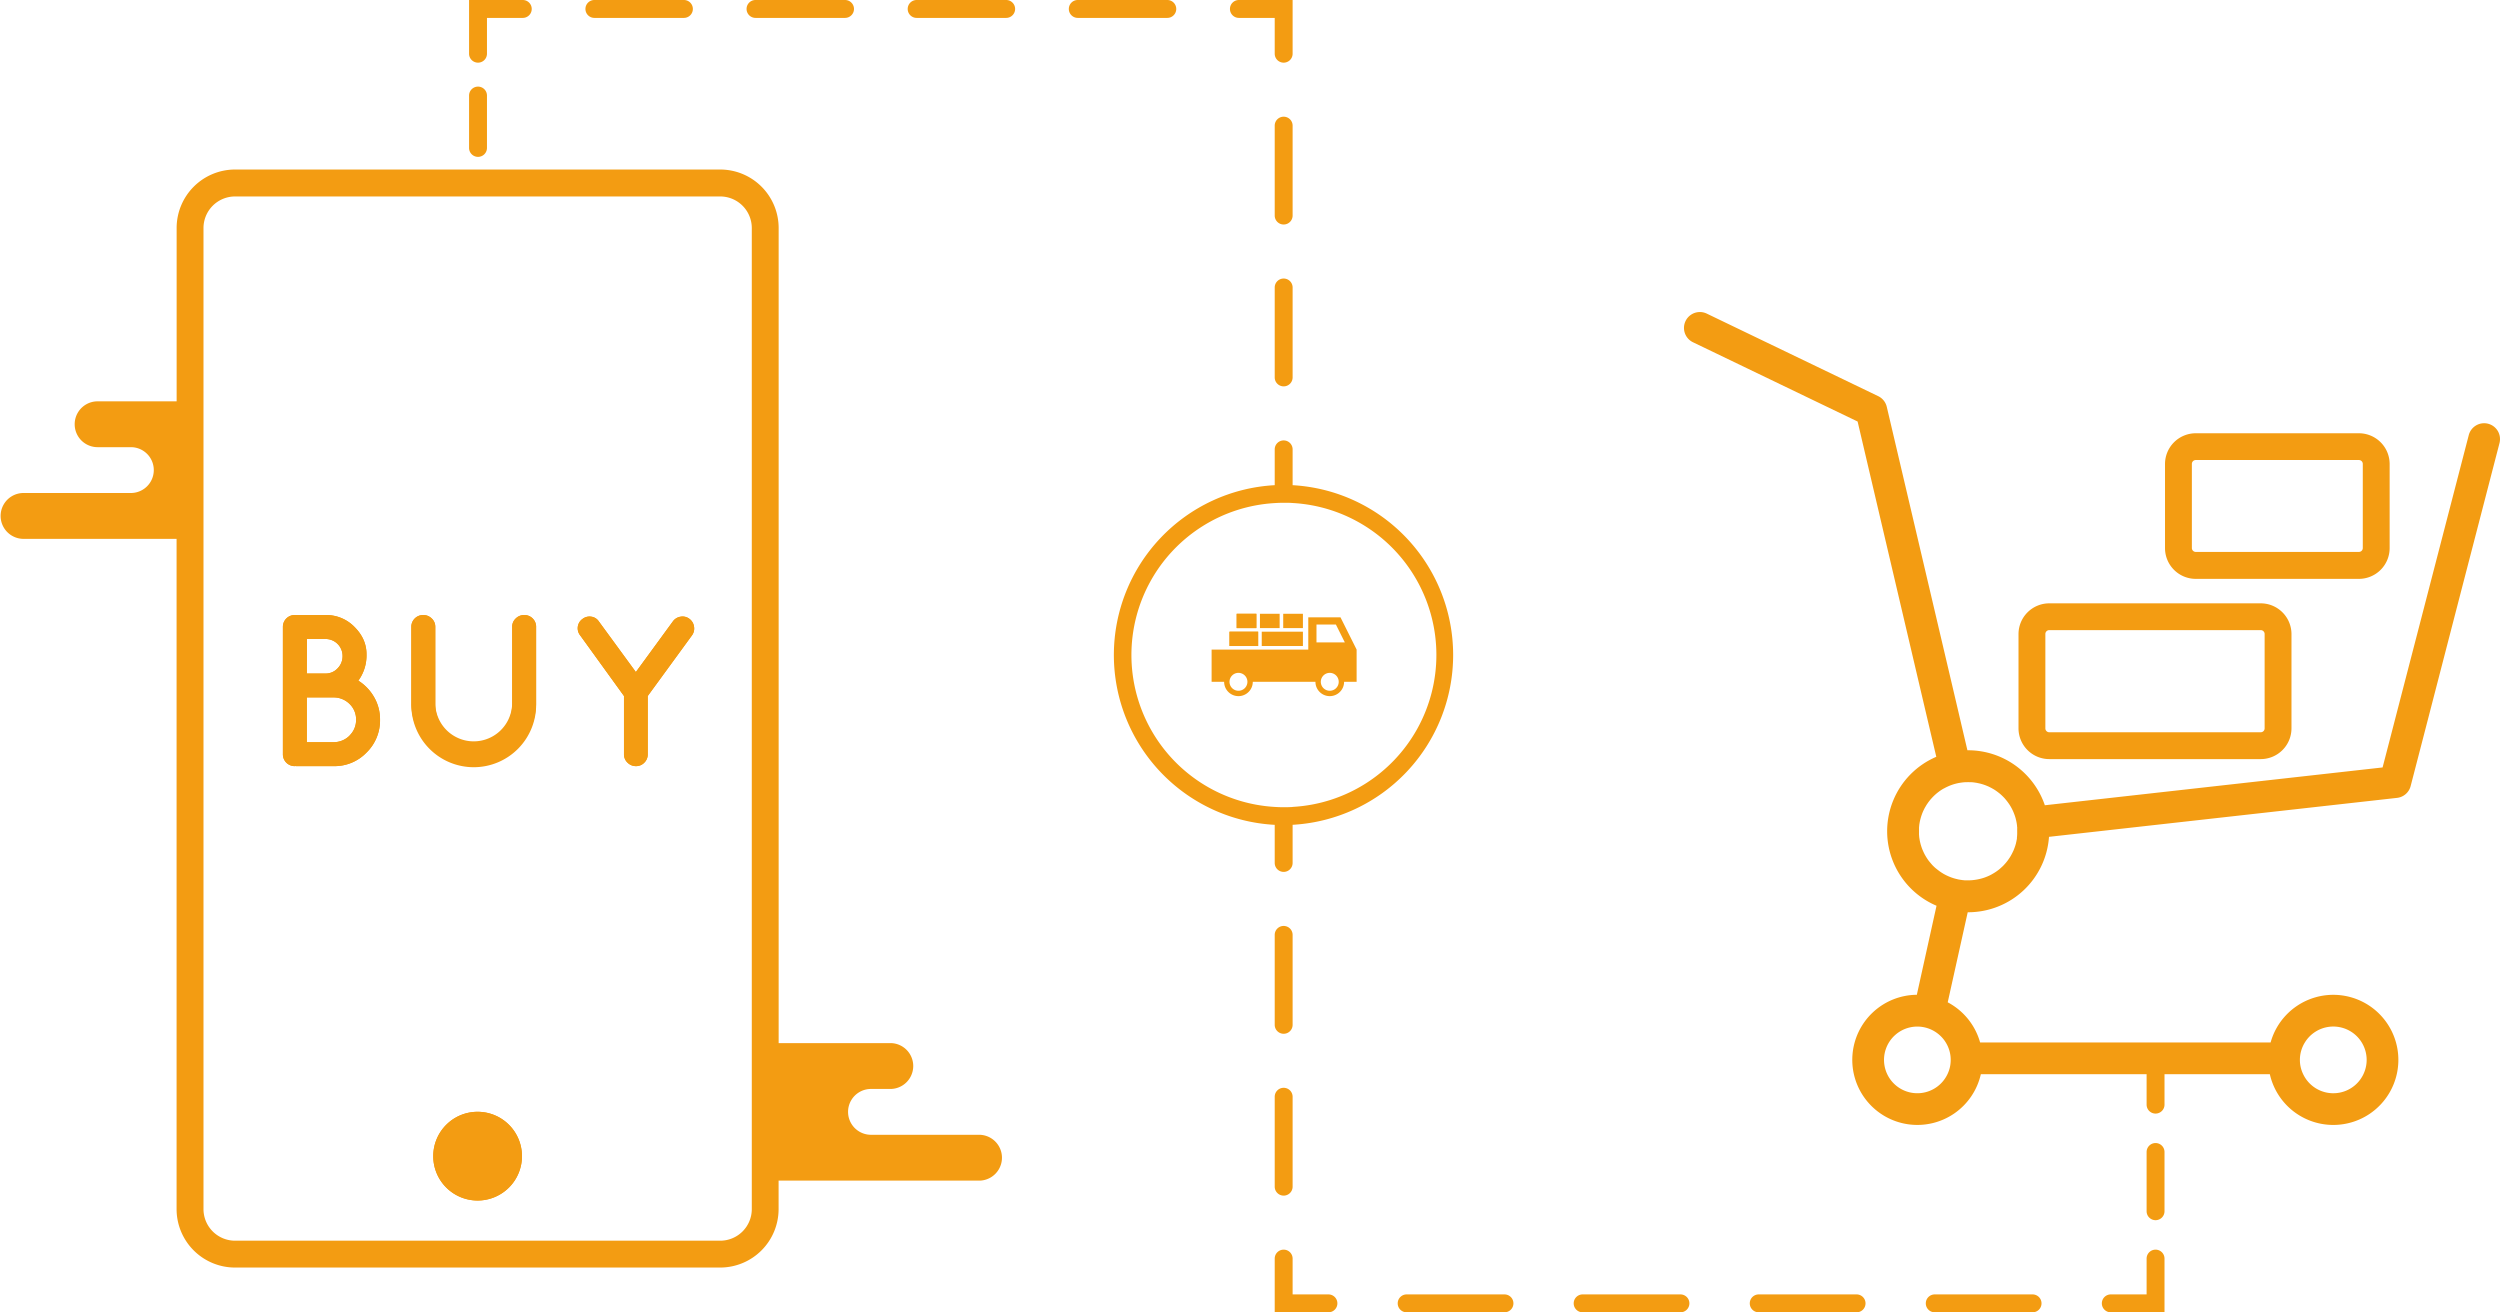 <svg xmlns="http://www.w3.org/2000/svg" viewBox="0 0 1396.39 733"><defs><style>.cls-1{fill:#f39c12;}</style></defs><title>delivery-app</title><g id="Layer_2" data-name="Layer 2"><g id="Layer_1-2" data-name="Layer 1"><path class="cls-1" d="M267,87.62a5,5,0,0,1-5-5V53.38a5,5,0,1,1,10,0V82.62A5,5,0,0,1,267,87.62Z"/><path class="cls-1" d="M267,35a5,5,0,0,1-5-5V0h30a5,5,0,0,1,0,10H272V30A5,5,0,0,1,267,35Z"/><path class="cls-1" d="M382,0H332a5,5,0,0,0,0,10h50a5,5,0,0,0,0-10Zm90,0H422a5,5,0,0,0,0,10h50a5,5,0,0,0,0-10Zm90,0H512a5,5,0,0,0,0,10h50a5,5,0,0,0,0-10Zm90,0H602a5,5,0,0,0,0,10h50a5,5,0,0,0,0-10Z"/><path class="cls-1" d="M717,35a5,5,0,0,1-5-5V10H692a5,5,0,0,1,0-10h30V30A5,5,0,0,1,717,35Z"/><path class="cls-1" d="M717,607.6a5,5,0,0,0-5,5v50.22a5,5,0,1,0,10,0V612.6A5,5,0,0,0,717,607.6Zm0-90.41a5,5,0,0,0-5,5v50.23a5,5,0,1,0,10,0V522.19A5,5,0,0,0,717,517.19Zm0-361.61a5,5,0,0,0-5,5v50.23a5,5,0,0,0,10,0V160.58A5,5,0,0,0,717,155.58Zm0-90.4a5,5,0,0,0-5,5V120.4a5,5,0,0,0,10,0V70.18A5,5,0,0,0,717,65.18Z"/><path class="cls-1" d="M742,733H712V703a5,5,0,0,1,10,0v20h20a5,5,0,0,1,0,10Z"/><path class="cls-1" d="M840.33,723H785.7a5,5,0,0,0,0,10h54.63a5,5,0,0,0,0-10Zm98.32,0H884a5,5,0,0,0,0,10h54.62a5,5,0,1,0,0-10Zm98.33,0H982.35a5,5,0,1,0,0,10H1037a5,5,0,0,0,0-10Zm98.32,0h-54.63a5,5,0,0,0,0,10h54.63a5,5,0,0,0,0-10Z"/><path class="cls-1" d="M1209,733h-30a5,5,0,0,1,0-10h20V703a5,5,0,0,1,10,0Z"/><path class="cls-1" d="M1204,681.54a5,5,0,0,1-5-5V643.46a5,5,0,0,1,10,0v33.08A5,5,0,0,1,1204,681.54Z"/><path class="cls-1" d="M1389.74,236.68a8.87,8.87,0,0,0-10.8,6.37l-19.88,76.65-6.87,26.51-11.54,44.48-4.59,17.74-5.25,20.23-188.65,21.12a45.29,45.29,0,0,0-42.83-30.71h-.42l-2.5-10.65-4.15-17.74-38.38-163.4a8.87,8.87,0,0,0-4.79-6l-13.56-6.53-82.2-39.58a8.86,8.86,0,0,0-7.7,16l62.6,30.15,29.35,14.13L1074,390.69l4.17,17.74,3.36,14.29a45.2,45.2,0,0,0,.13,83.19l-11,49.73A36.35,36.35,0,1,0,1106.41,600H1199v17a5,5,0,0,0,10,0V600h58.83a36.34,36.34,0,1,0,.44-17.74H1106a36.47,36.47,0,0,0-18.09-22.41l11.17-50.3h.28a45.29,45.29,0,0,0,45.12-42.13l194.41-21.76a8.87,8.87,0,0,0,7.59-6.6l7.93-30.59,4.59-17.74,16-61.82,8.8-33.91,12.3-47.47A8.86,8.86,0,0,0,1389.74,236.68ZM1287.43,582.22a18.63,18.63,0,1,1-1,17.74,18.25,18.25,0,0,1-1.81-8A18.45,18.45,0,0,1,1287.43,582.22ZM1089.58,592a18.25,18.25,0,0,1-1.81,8,18.62,18.62,0,1,1-21.17-26.09,18.64,18.64,0,0,1,17.13,4.58,17.77,17.77,0,0,1,3.08,3.77A18.45,18.45,0,0,1,1089.58,592Zm37-123.82c0,.4-.12.83-.21,1.24a10.94,10.94,0,0,1-.29,1.33c0,.26-.12.53-.19.8s-.2.69-.3,1c-.22.66-.45,1.3-.7,1.92-.12.35-.28.69-.44,1-.23.52-.48,1-.74,1.53-.15.25-.27.5-.41.74a6.65,6.65,0,0,1-.43.73,12.82,12.82,0,0,1-.8,1.22,14.48,14.48,0,0,1-.94,1.32l-.63.79c-.46.55-.94,1.07-1.42,1.58-.25.25-.5.52-.77.75s-.51.48-.78.71l-.79.69a26.19,26.19,0,0,1-3.5,2.41,21.63,21.63,0,0,1-2.83,1.46,24.89,24.89,0,0,1-4.08,1.41c-.36.09-.71.18-1.07.25s-.71.16-1.08.22-.71.12-1.08.17a25.69,25.69,0,0,1-3.73.27c-.53,0-1.08,0-1.61,0s-.85-.06-1.28-.11a7.74,7.74,0,0,1-1-.13,7.53,7.53,0,0,1-.87-.14A10.53,10.53,0,0,1,1093,491a6.87,6.87,0,0,1-.87-.21,15.68,15.68,0,0,1-1.65-.5c-.55-.17-1.08-.39-1.6-.6s-1.11-.48-1.66-.74c-.25-.11-.5-.25-.75-.38s-.41-.21-.6-.33l-.27-.14-.55-.34c-.28-.16-.56-.34-.83-.53a13,13,0,0,1-1.08-.75l-.66-.5c-.44-.33-.87-.69-1.27-1s-.91-.82-1.35-1.24-.75-.78-1.1-1.19-.84-1-1.23-1.47-.78-1.05-1.15-1.6c-.19-.3-.41-.62-.58-.94a6,6,0,0,1-.36-.6c-.19-.34-.39-.66-.55-1s-.41-.81-.58-1.22-.46-1-.66-1.52c-.11-.27-.21-.54-.3-.82s-.27-.78-.37-1.17a7.08,7.08,0,0,1-.22-.75c-.07-.23-.12-.46-.17-.69a9.21,9.21,0,0,1-.22-.94c-.1-.44-.17-.9-.24-1.34a13.57,13.57,0,0,1-.18-1.39c0-.3-.06-.62-.07-.94s0-.51,0-.78,0-.73,0-1.08,0-.73,0-1.08,0-.52,0-.78a11.54,11.54,0,0,1,.1-1.17c0-.43.09-.85.16-1.28q.21-1.31.54-2.55a24.24,24.24,0,0,1,.76-2.47c.16-.46.33-.92.53-1.36a10,10,0,0,1,.48-1.05c.16-.36.34-.71.51-1.05s.32-.58.5-.87a20.55,20.55,0,0,1,1.31-2.07c.29-.43.59-.83.91-1.22a16,16,0,0,1,1.11-1.33c.39-.45.8-.87,1.23-1.3a27.25,27.25,0,0,1,5.65-4.29.15.15,0,0,1,.08,0c.37-.21.72-.4,1.11-.6s.68-.32,1-.48a27.25,27.25,0,0,1,4.57-1.63c.44-.12.89-.21,1.33-.3a5.31,5.31,0,0,1,.76-.14h.06a7.85,7.85,0,0,1,1-.16c.62-.09,1.24-.16,1.88-.2l.78,0a14.74,14.74,0,0,1,2.17,0l.74,0c.67,0,1.33.11,2,.2l.53.09a6.25,6.25,0,0,1,1,.19,21,21,0,0,1,2.46.6c.39.11.78.23,1.17.38a12,12,0,0,1,1.14.42c.58.23,1.17.48,1.75.76l1.37.71c.32.18.65.38,1,.57a7.94,7.94,0,0,1,.72.46s.07,0,.11.07c.39.25.78.52,1.15.8.2.14.37.29.57.43a21.21,21.21,0,0,1,1.79,1.5c.39.36.78.73,1.15,1.12a14.84,14.84,0,0,1,1.07,1.17l.87,1.07c.26.35.53.69.78,1.06a22.94,22.94,0,0,1,1.56,2.45q.11.18.21.39a4.52,4.52,0,0,1,.28.53.67.67,0,0,0,.06.12c.16.31.3.61.44.93.28.6.53,1.22.76,1.84q.27.69.48,1.38c.14.43.27.87.37,1.32s.22.88.31,1.33a25.06,25.06,0,0,1,.39,2.5c0,.23,0,.46.07.69a5.65,5.65,0,0,1,0,.71c0,.53,0,1.08,0,1.63A26,26,0,0,1,1126.54,468.16Z"/><path class="cls-1" d="M1262.75,337H1144.62a17.19,17.19,0,0,0-17.17,17.17V406.8A17.19,17.19,0,0,0,1144.62,424h118.13a17.19,17.19,0,0,0,17.17-17.17V354.13A17.19,17.19,0,0,0,1262.75,337Zm2.17,69.84a2.17,2.17,0,0,1-2.17,2.17H1144.62a2.17,2.17,0,0,1-2.17-2.17V354.13a2.17,2.17,0,0,1,2.17-2.17h118.13a2.17,2.17,0,0,1,2.17,2.17Z"/><path class="cls-1" d="M1317.58,242h-91.13a17.19,17.19,0,0,0-17.17,17.17v47a17.18,17.18,0,0,0,17.17,17.16h91.13a17.19,17.19,0,0,0,17.17-17.16v-47A17.19,17.19,0,0,0,1317.58,242Zm2.17,64.12a2.17,2.17,0,0,1-2.17,2.16h-91.13a2.17,2.17,0,0,1-2.17-2.16v-47a2.17,2.17,0,0,1,2.17-2.17h91.13a2.18,2.18,0,0,1,2.17,2.17Z"/><path class="cls-1" d="M547.2,633.84H486.49a12.8,12.8,0,0,1,0-25.6h11.15a12.81,12.81,0,0,0,0-25.61H434.92V127.33a32.67,32.67,0,0,0-32.63-32.64h-271a32.67,32.67,0,0,0-32.63,32.64v96.84H54.51a12.8,12.8,0,1,0,0,25.6H73.1a12.8,12.8,0,0,1,0,25.6H12.8a12.81,12.81,0,0,0,0,25.61H98.63V675.34A32.67,32.67,0,0,0,131.26,708h271a32.67,32.67,0,0,0,32.63-32.63V659.45H547.2a12.81,12.81,0,0,0,0-25.61Zm-127.28,41.5A17.65,17.65,0,0,1,402.29,693h-271a17.65,17.65,0,0,1-17.63-17.63v-548a17.66,17.66,0,0,1,17.63-17.64h271a17.66,17.66,0,0,1,17.63,17.64Z"/><path class="cls-1" d="M209,389.47a26.14,26.14,0,0,0-8.86-9.29,23.89,23.89,0,0,0,4.58-14.71q0-8.57-6.69-15.26a22.09,22.09,0,0,0-16.22-6.69H164.64a6.59,6.59,0,0,0-6.63,6.63V421.3a6.59,6.59,0,0,0,6.63,6.63.92.92,0,0,1,.36-.12l.12.12h21.34a24.78,24.78,0,0,0,18.27-7.59A25.08,25.08,0,0,0,212.27,402,24.72,24.72,0,0,0,209,389.47Zm-37.56-32.56h10.37a9.47,9.47,0,0,1,9.53,9.52,9.6,9.6,0,0,1-2.78,6.88,9,9,0,0,1-6.75,2.89H171.39Zm23.88,53.9a12.43,12.43,0,0,1-8.81,3.74H171.39v-25h15.07a12.53,12.53,0,0,1,8.81,3.67,11.82,11.82,0,0,1,3.62,8.75A12,12,0,0,1,195.27,410.81Z"/><path class="cls-1" d="M291.55,645.82A24.78,24.78,0,1,1,266.78,621,24.78,24.78,0,0,1,291.55,645.82Z"/><path class="cls-1" d="M299.46,350.15v42.93a34.86,34.86,0,1,1-69.71,0V350.15a6.59,6.59,0,0,1,6.64-6.63,6.62,6.62,0,0,1,4.76,1.93,6.3,6.3,0,0,1,2,4.7v42.93a21.47,21.47,0,1,0,42.93,0V350.15a6.3,6.3,0,0,1,2-4.7,6.62,6.62,0,0,1,4.76-1.93,6.59,6.59,0,0,1,6.64,6.63Z"/><path class="cls-1" d="M386.52,354.86,361.8,388.74V421.3a6.41,6.41,0,0,1-1.93,4.7,6.31,6.31,0,0,1-4.64,1.93,6.54,6.54,0,0,1-4.71-1.93,6.31,6.31,0,0,1-2-4.7V388.74l-24.48-33.88a6.37,6.37,0,0,1,1.33-9.17,6.39,6.39,0,0,1,4.94-1.26,6.07,6.07,0,0,1,4.22,2.71l20.63,28.22,20.62-28.22a6.51,6.51,0,0,1,4.4-2.71,6.25,6.25,0,0,1,4.88,1.2,6.48,6.48,0,0,1,2.59,4.34A6.4,6.4,0,0,1,386.52,354.86Z"/><path class="cls-1" d="M291.55,645.82A24.78,24.78,0,1,1,266.78,621,24.78,24.78,0,0,1,291.55,645.82Z"/><path class="cls-1" d="M209,389.47a26.14,26.14,0,0,0-8.86-9.29,23.89,23.89,0,0,0,4.58-14.71q0-8.57-6.69-15.26a22.09,22.09,0,0,0-16.22-6.69H164.64a6.59,6.59,0,0,0-6.63,6.63V421.3a6.59,6.59,0,0,0,6.63,6.63.92.92,0,0,1,.36-.12l.12.12h21.34a24.78,24.78,0,0,0,18.27-7.59A25.08,25.08,0,0,0,212.27,402,24.72,24.72,0,0,0,209,389.47Zm-37.56-32.56h10.37a9.47,9.47,0,0,1,9.53,9.52,9.6,9.6,0,0,1-2.78,6.88,9,9,0,0,1-6.75,2.89H171.39Zm23.88,53.9a12.43,12.43,0,0,1-8.81,3.74H171.39v-25h15.07a12.53,12.53,0,0,1,8.81,3.67,11.82,11.82,0,0,1,3.62,8.75A12,12,0,0,1,195.27,410.81Z"/><path class="cls-1" d="M297.53,345.45a6.44,6.44,0,0,0-4.71-1.93,6.62,6.62,0,0,0-4.76,1.93,6.3,6.3,0,0,0-2,4.7v42.93a21.47,21.47,0,0,1-42.93,0V350.15a6.3,6.3,0,0,0-2-4.7,6.62,6.62,0,0,0-4.76-1.93,6.59,6.59,0,0,0-6.64,6.63v42.93a34.86,34.86,0,0,0,69.71,0V350.15A6.44,6.44,0,0,0,297.53,345.45Z"/><path class="cls-1" d="M387.66,350a6.48,6.48,0,0,0-2.59-4.34,6.25,6.25,0,0,0-4.88-1.2,6.51,6.51,0,0,0-4.4,2.71l-20.62,28.22-20.63-28.22a6.07,6.07,0,0,0-4.22-2.71,6.39,6.39,0,0,0-4.94,1.26,6.37,6.37,0,0,0-1.33,9.17l24.48,33.88V421.3a6.31,6.31,0,0,0,2,4.7,6.54,6.54,0,0,0,4.71,1.93,6.31,6.31,0,0,0,4.64-1.93,6.41,6.41,0,0,0,1.93-4.7V388.74l24.72-33.88A6.4,6.4,0,0,0,387.66,350Z"/><rect class="cls-1" x="690.75" y="342.83" width="11" height="8"/><rect class="cls-1" x="686.75" y="352.83" width="16" height="8"/><path class="cls-1" d="M722,271V251a5,5,0,0,0-10,0v20a95,95,0,0,0,0,189.72V482a5,5,0,0,0,10,0v-21.3A95,95,0,0,0,722,271Zm0,179.75c-1.57.09-3.16.13-4.75.13-1.76,0-3.51-.05-5.25-.17A85,85,0,0,1,712,281c1.74-.12,3.49-.17,5.25-.17,1.59,0,3.18,0,4.75.13a85,85,0,0,1,0,169.74Z"/><path class="cls-1" d="M748.75,344.83h-18v18h-54v18h7a8,8,0,0,0,16,0h35a8,8,0,0,0,16,0h7v-18Zm-57,41a5,5,0,1,1,5-5A5,5,0,0,1,691.75,385.83Zm51,0a5,5,0,1,1,5-5A5,5,0,0,1,742.75,385.83Zm-7.42-27v-10h10.84l5,10Z"/><rect class="cls-1" x="686.75" y="352.83" width="16" height="8"/><rect class="cls-1" x="704.75" y="352.83" width="23" height="8"/><rect class="cls-1" x="716.75" y="342.83" width="11" height="8"/><rect class="cls-1" x="703.75" y="342.83" width="11" height="8"/><rect class="cls-1" x="690.75" y="342.83" width="11" height="8"/></g></g></svg>